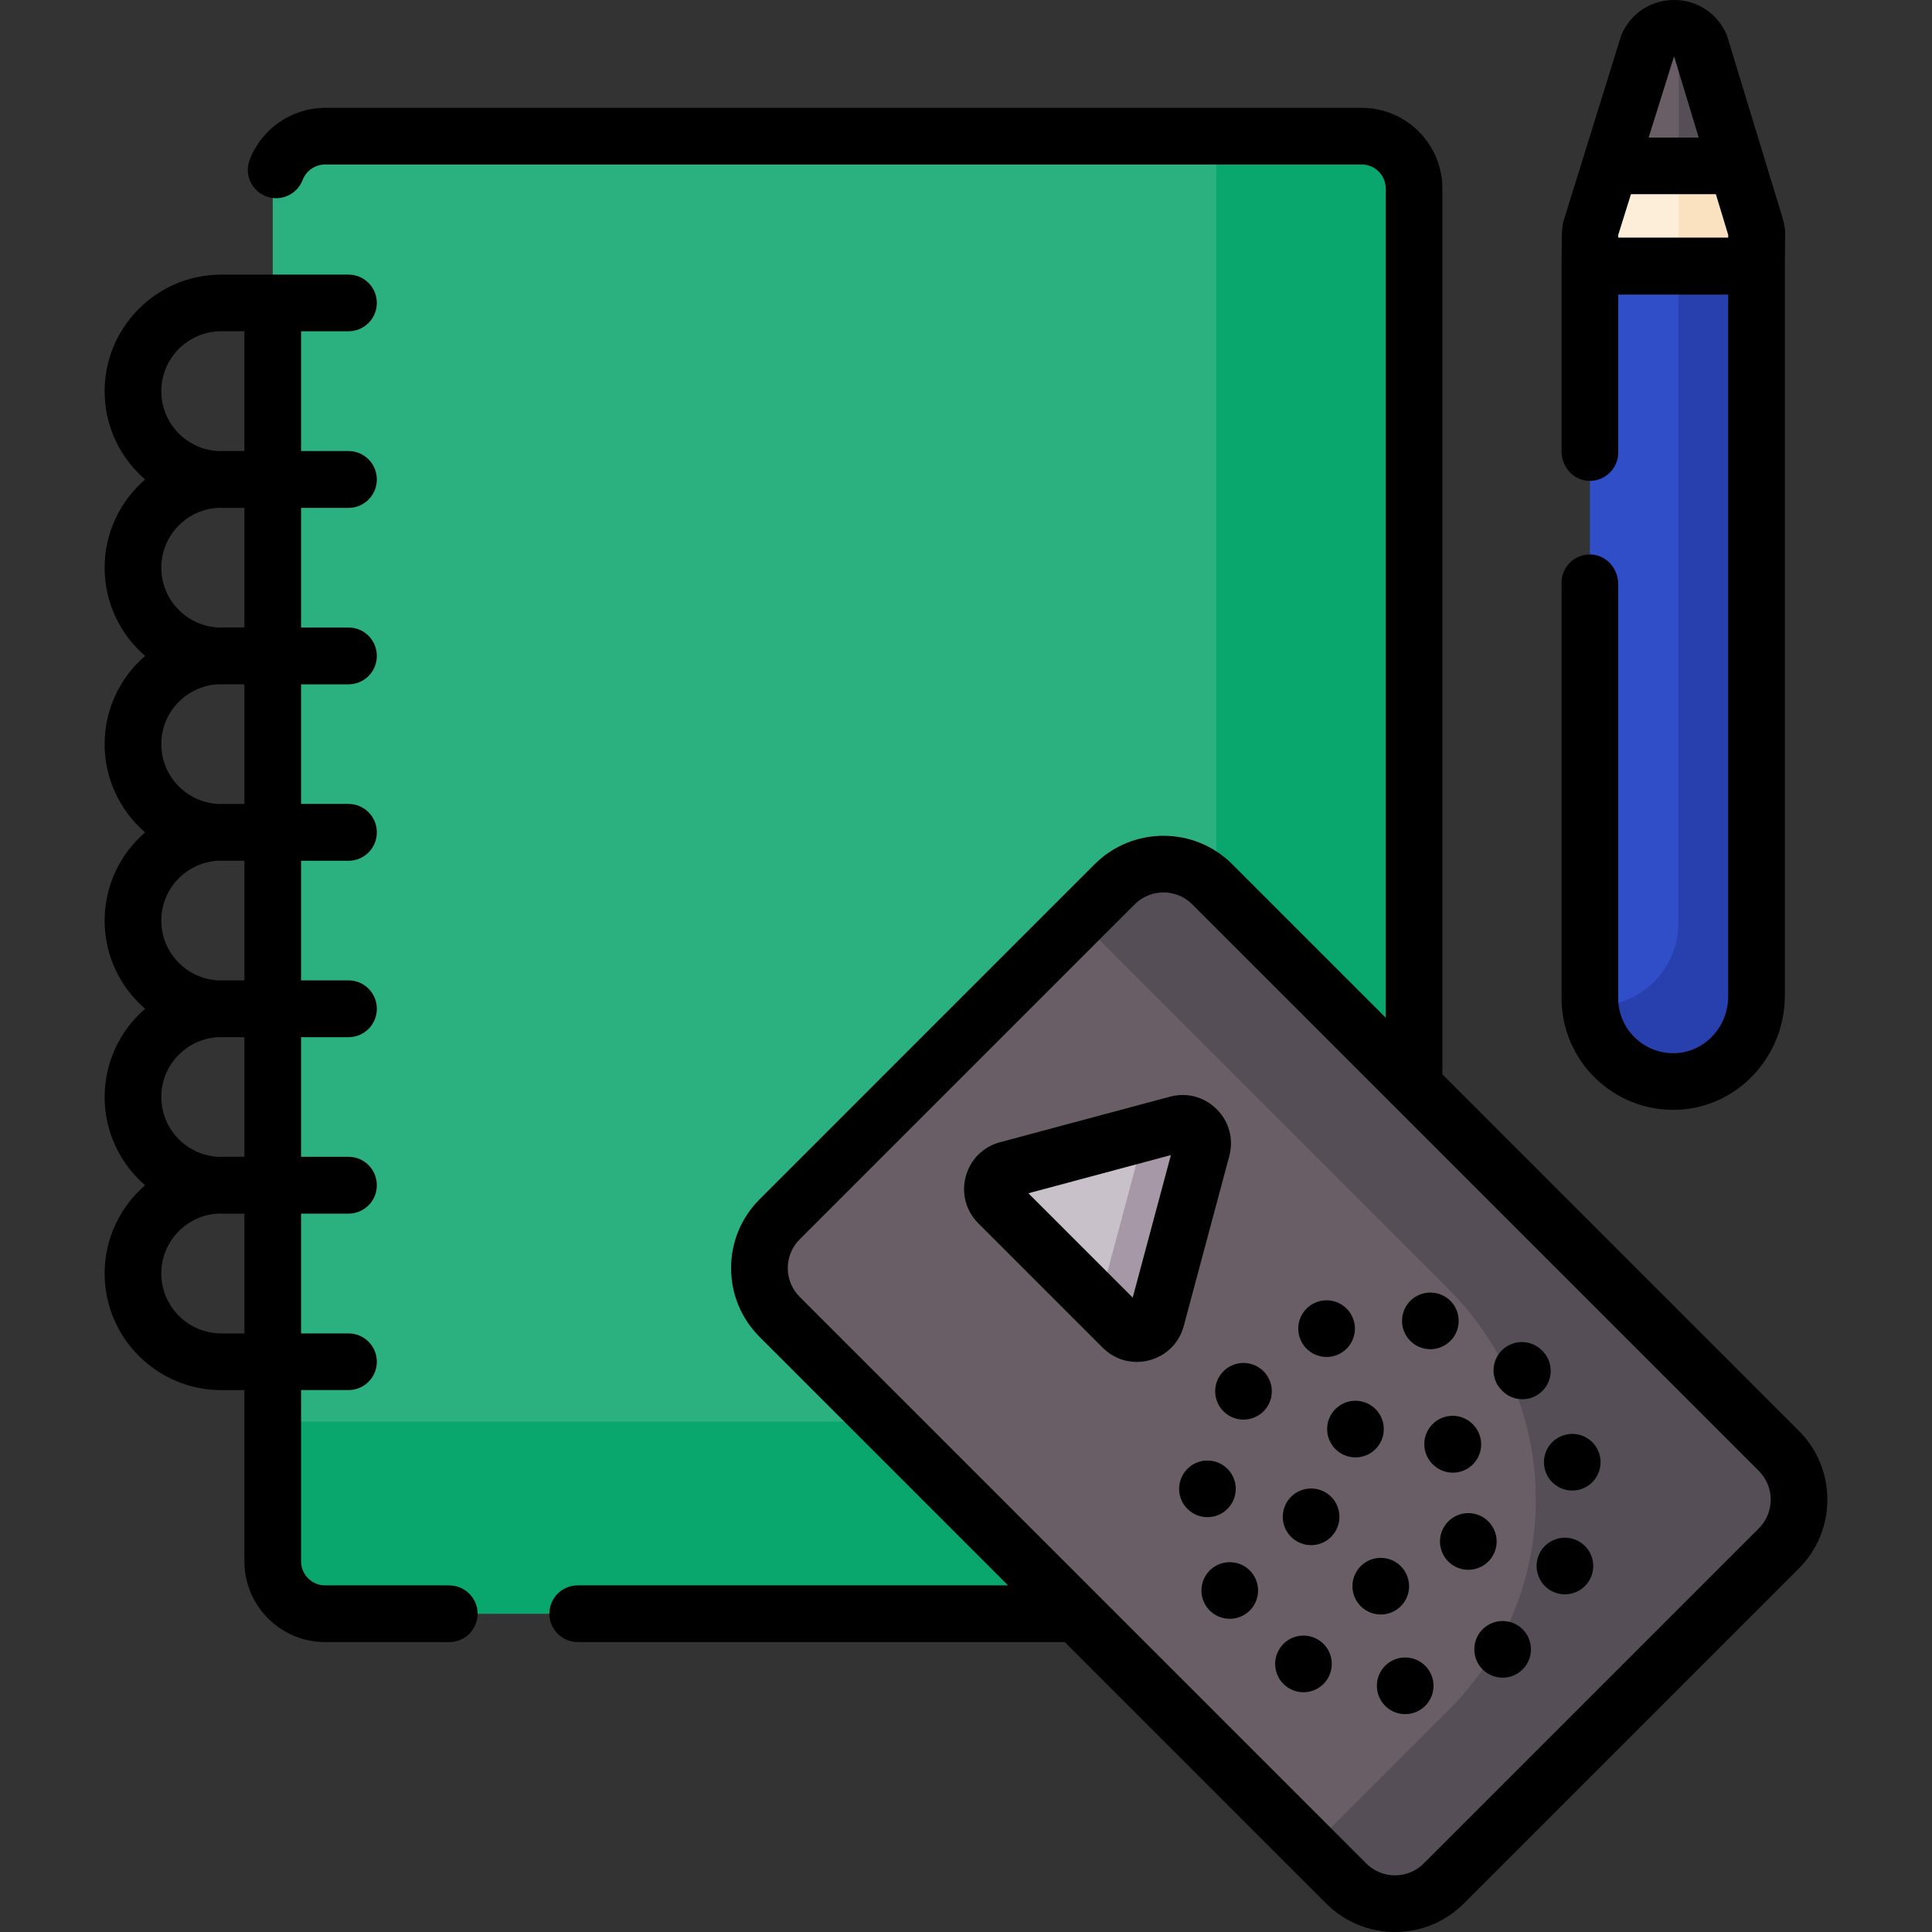 <svg id="Capa_1" enable-background="new 0 0 512 512" height="512" viewBox="0 0 512 512" width="512" xmlns="http://www.w3.org/2000/svg"><rect x="0" y="0" width="512" height="512" fill="#333333" stroke="none"/><path d="m421.331 70.564v-8.361c0-.709.108-1.414.319-2.09l15.064-48.184c2.758-5.933 11.209-5.884 13.899.08l14.584 48.131c.2.659.301 1.343.301 2.032v8.393h-44.167z" fill="#fceed9"/><path d="m444.883 7.614c2.366.379 4.577 1.839 5.729 4.394l14.584 48.131c.2.659.301 1.343.301 2.032v8.393h-20.614z" fill="#fae2c0"/><path d="m426.701 43.955 10.013-32.028c2.758-5.933 11.209-5.884 13.899.08l9.68 31.947h-33.592z" fill="#695e66"/><path d="m444.883 7.614c2.366.379 4.577 1.84 5.729 4.394l9.68 31.947h-15.409z" fill="#554e57"/><path d="m360.871 427.651h-274.722c-7.661 0-13.871-6.21-13.871-13.871v-363.823c0-7.661 6.21-13.871 13.871-13.871h274.723c7.661 0 13.871 6.21 13.871 13.871v363.823c-.001 7.661-6.211 13.871-13.872 13.871z" fill="#2bb080"/><path d="m360.023 36.086h-37.693v276.657c0 35.344-28.652 63.995-63.995 63.995h-186.057v36.193c0 8.129 6.59 14.72 14.72 14.72h273.025c8.129 0 14.72-6.59 14.72-14.72v-362.125c-.001-8.13-6.591-14.72-14.72-14.72z" fill="#09a66d"/><path d="m471.418 410.34-88.808 88.808c-7.135 7.135-18.704 7.135-25.839 0l-150.168-150.167c-7.135-7.135-7.135-18.704 0-25.839l88.808-88.808c7.135-7.135 18.704-7.135 25.839 0l150.168 150.168c7.135 7.135 7.135 18.703 0 25.838z" fill="#695e66"/><path d="m471.407 384.49-150.146-150.146c-7.141-7.141-18.72-7.141-25.861 0l-9.405 9.405 97.913 97.913c30.794 30.794 30.794 80.722 0 111.517l-36.554 36.554 9.405 9.405c7.141 7.141 18.72 7.141 25.861 0l88.786-88.786c7.143-7.142 7.143-18.72.001-25.862z" fill="#554e57"/><path d="m311.995 297.883-45.039 12.068c-3.966 1.063-5.294 6.02-2.391 8.923l32.971 32.971c2.903 2.903 7.86 1.575 8.923-2.391l12.068-45.039c1.063-3.966-2.566-7.595-6.532-6.532z" fill="#c8c1c9"/><path d="m311.988 297.885-11.54 3.092c1.234 1.271 1.853 3.141 1.329 5.097l-10.568 39.442 6.323 6.323c2.906 2.906 7.867 1.576 8.93-2.393l12.064-45.024c1.063-3.969-2.569-7.601-6.538-6.537z" fill="#a698a6"/><path d="m421.331 70.473v194.06c0 12.196 9.887 22.083 22.083 22.083s22.083-9.887 22.083-22.083v-194.06z" fill="#304ec7"/><path d="m444.807 70.473v174.103c0 12.196-9.887 22.083-22.083 22.083-.435 0-.86-.04-1.289-.065 1.041 11.229 10.479 20.022 21.979 20.022 12.196 0 22.083-9.887 22.083-22.083v-194.06z" fill="#2740ad"/><path d="m119.063 420.145h-32.903c-3.516 0-6.376-2.86-6.376-6.376v-45.387h12.573c4.146 0 7.506-3.361 7.506-7.506 0-4.146-3.361-7.506-7.506-7.506h-12.573v-31.746h12.573c4.146 0 7.506-3.361 7.506-7.506 0-.009-.001-.017-.001-.025s.001-.017.001-.025c0-4.146-3.361-7.506-7.506-7.506h-12.573v-31.694h12.573c4.146 0 7.506-3.361 7.506-7.506 0-.009-.001-.017-.001-.026s.001-.017.001-.026c0-4.146-3.361-7.506-7.506-7.506h-12.573v-31.695h12.573c4.146 0 7.506-3.361 7.506-7.506 0-.009-.001-.017-.001-.025 0-.009.001-.017.001-.025 0-4.146-3.361-7.506-7.506-7.506h-12.573v-31.695h12.573c4.146 0 7.506-3.361 7.506-7.506 0-.009-.001-.017-.001-.025 0-.009.001-.017.001-.025 0-4.146-3.361-7.506-7.506-7.506h-12.573v-31.7h12.573c4.146 0 7.506-3.361 7.506-7.506 0-.009-.001-.017-.001-.025s.001-.017.001-.025c0-4.146-3.361-7.506-7.506-7.506h-12.573v-31.747h12.573c4.146 0 7.506-3.361 7.506-7.506s-3.361-7.506-7.506-7.506h-33.716c-17.044 0-30.911 13.867-30.911 30.911 0 9.333 4.164 17.706 10.724 23.379-6.56 5.672-10.724 14.046-10.724 23.379s4.164 17.707 10.724 23.379c-6.56 5.672-10.724 14.046-10.724 23.379s4.164 17.707 10.724 23.379c-6.56 5.672-10.724 14.046-10.724 23.379s4.163 17.707 10.724 23.379c-6.56 5.673-10.724 14.046-10.724 23.379s4.164 17.706 10.724 23.379c-6.56 5.673-10.724 14.046-10.724 23.379 0 17.044 13.867 30.911 30.911 30.911h6.13v45.387c0 11.794 9.595 21.389 21.389 21.389h32.903c4.146 0 7.506-3.361 7.506-7.506 0-4.146-3.361-7.506-7.506-7.506zm-76.32-316.466c0-8.766 7.132-15.898 15.898-15.898h6.13v31.746h-6.13c-.224 0-.445.012-.668.017-8.455-.354-15.23-7.324-15.23-15.865zm0 46.758c0-8.541 6.775-15.51 15.23-15.864.223.005.444.017.668.017h6.13v31.695h-6.13c-.224 0-.445.012-.668.017-8.455-.354-15.23-7.323-15.23-15.865zm0 46.759c0-8.541 6.775-15.51 15.23-15.864.223.005.444.017.668.017h6.13v31.695h-6.13c-.224 0-.445.012-.668.017-8.455-.355-15.23-7.324-15.23-15.865zm0 46.758c0-8.541 6.775-15.51 15.23-15.864.223.005.444.017.668.017h6.13v31.695h-6.13c-.226 0-.45.012-.675.017-8.451-.358-15.223-7.326-15.223-15.865zm0 46.759c0-8.539 6.771-15.507 15.223-15.864.225.005.448.017.675.017h6.13v31.694h-6.13c-.224 0-.445.012-.668.017-8.455-.354-15.23-7.324-15.23-15.864zm15.898 62.656c-8.766 0-15.898-7.132-15.898-15.898 0-8.541 6.775-15.511 15.23-15.865.223.005.444.017.668.017h6.13v31.746z"/><path d="m484.269 397.421c0-6.89-2.683-13.367-7.554-18.238l-94.467-94.467v-234.747c0-11.794-9.595-21.389-21.389-21.389h-274.699c-8.813 0-16.845 5.53-19.987 13.762-1.478 3.873.462 8.211 4.336 9.69 3.871 1.478 8.211-.462 9.69-4.336.937-2.454 3.333-4.103 5.962-4.103h274.699c3.516 0 6.376 2.86 6.376 6.376v219.735l-40.667-40.667c-10.055-10.056-26.42-10.056-36.477 0l-88.786 88.787c-4.872 4.871-7.555 11.348-7.555 18.238s2.683 13.367 7.555 18.238l65.845 65.846h-114.06c-4.146 0-7.506 3.361-7.506 7.506 0 4.146 3.361 7.506 7.506 7.506h129.072l69.288 69.288c4.872 4.871 11.349 7.554 18.239 7.554 6.891 0 13.368-2.683 18.239-7.555l88.786-88.786h-.001c4.872-4.871 7.555-11.348 7.555-18.238zm-18.169 7.622c0 .001-.001.001 0 0l-88.787 88.787c-2.036 2.036-4.742 3.157-7.623 3.157-2.879 0-5.586-1.122-7.622-3.157l-150.146-150.146c-4.203-4.203-4.203-11.042 0-15.245l88.786-88.786c2.102-2.102 4.862-3.153 7.624-3.153 2.76 0 5.521 1.051 7.623 3.152l150.145 150.147c2.036 2.036 3.157 4.743 3.157 7.622 0 2.88-1.121 5.586-3.157 7.622z"/><path d="m377.496 357.385c2.583.558 5.138-.297 6.879-2.038.991-.991 1.713-2.265 2.024-3.737.864-4.063-1.72-8.047-5.775-8.903-4.062-.864-8.046 1.719-8.903 5.775-.87 4.055 1.72 8.047 5.775 8.903z"/><path d="m398.126 368.602.014.014c2.93 2.93 7.678 2.937 10.616 0 2.93-2.93 2.93-7.686 0-10.616-.028-.028-.049-.049-.077-.064-.021-.035-.057-.071-.085-.099-2.944-2.915-7.692-2.895-10.616.043-2.922 2.951-2.902 7.7.043 10.615.034.036.069.072.105.107z"/><path d="m354.206 359.133c1.026-.389 1.932-.983 2.661-1.713 2.017-2.017 2.788-5.11 1.719-7.962-1.458-3.878-5.789-5.845-9.674-4.38-3.878 1.458-5.839 5.782-4.374 9.667 1.451 3.885 5.782 5.839 9.668 4.388z"/><path d="m334.022 362.686c-3.319-2.484-8.025-1.798-10.502 1.529-2.477 3.326-1.797 8.025 1.536 10.509 3.022 2.258 7.19 1.883 9.788-.701.255-.255.488-.53.715-.828 2.476-3.326 1.79-8.032-1.537-10.509z"/><path d="m349.025 434.362c-3.645-1.989-8.202-.644-10.183 3.007-1.982 3.638-.637 8.195 3 10.177 3 1.628 6.603 1.012 8.895-1.281.503-.503.935-1.076 1.289-1.727 1.982-3.637.637-8.195-3.001-10.176z"/><path d="m371.849 439.266c-4.14.304-7.24 3.9-6.943 8.032.297 4.133 3.892 7.247 8.025 6.95 1.869-.142 3.539-.949 4.77-2.18 1.487-1.487 2.343-3.588 2.173-5.852-.297-4.133-3.892-7.247-8.025-6.95z"/><path d="m393.695 431.092c-3.305 2.498-3.977 7.204-1.486 10.516s7.204 3.978 10.516 1.486c.29-.219.552-.453.799-.7 2.605-2.605 2.966-6.787.687-9.816-2.49-3.312-7.203-3.978-10.516-1.486z"/><path d="m417.333 407.978c-3.885-1.451-8.209.538-9.653 4.417-1.437 3.885.538 8.209 4.43 9.652 2.838 1.055 5.909.276 7.919-1.733.736-.736 1.338-1.649 1.727-2.689 1.444-3.893-.538-8.21-4.423-9.647z"/><path d="m415.075 380.173c-4.055.87-6.624 4.869-5.747 8.917.885 4.055 4.876 6.631 8.931 5.747 1.458-.311 2.725-1.04 3.709-2.025 1.741-1.741 2.597-4.31 2.031-6.9-.877-4.048-4.869-6.624-8.924-5.739z"/><path d="m322.281 414.921c-3.63 1.989-4.954 6.553-2.958 10.191 1.989 3.63 6.554 4.953 10.191 2.958.637-.354 1.204-.779 1.691-1.267 2.3-2.3 2.916-5.93 1.267-8.924-1.988-3.63-6.56-4.961-10.191-2.958z"/><path d="m325.29 399.868c1.238-1.238 2.052-2.916 2.186-4.791.276-4.14-2.845-7.714-6.985-8.004-4.133-.283-7.714 2.845-7.997 6.978s2.838 7.72 6.978 7.996c2.251.156 4.339-.7 5.818-2.179z"/><path d="m379.627 377.42c-2.916 2.944-2.895 7.693.042 10.616.049.049.099.099.156.141 2.937 2.838 7.607 2.796 10.502-.098 2.937-2.937 2.937-7.679 0-10.615-.007-.007-.014-.014-.022-.021-.021-.021-.043-.043-.064-.064-2.936-2.924-7.685-2.903-10.614.041z"/><path d="m352.536 382.148c1.897 3.694 6.419 5.145 10.113 3.248.707-.368 1.337-.828 1.875-1.366 2.243-2.243 2.894-5.767 1.366-8.74-1.904-3.687-6.426-5.138-10.113-3.248-3.687 1.903-5.138 6.426-3.241 10.106z"/><path d="m371.226 425.664c1.09-1.09 1.854-2.519 2.109-4.147.63-4.097-2.165-7.94-6.27-8.577-4.09-.638-7.926 2.165-8.57 6.263-.63 4.097 2.172 7.933 6.263 8.57 2.463.382 4.833-.475 6.468-2.109z"/><path d="m346.265 394.561c-4.097.658-6.879 4.501-6.22 8.599.651 4.09 4.501 6.879 8.591 6.228 1.628-.255 3.043-1.019 4.119-2.095 1.648-1.648 2.505-4.033 2.116-6.504-.658-4.098-4.508-6.887-8.606-6.228z"/><path d="m395.811 411.907c1.876-3.702.404-8.217-3.29-10.099-3.695-1.883-8.217-.403-10.099 3.291-1.876 3.702-.403 8.216 3.29 10.099 2.972 1.5 6.476.856 8.711-1.38.546-.546 1.021-1.19 1.388-1.911z"/><path d="m325.775 306.365c1.202-4.485-.041-9.123-3.324-12.407-3.286-3.284-7.925-4.526-12.407-3.323l-45.022 12.064c-4.485 1.202-7.881 4.597-9.083 9.082s.04 9.123 3.323 12.407l32.96 32.96c2.46 2.46 5.679 3.774 9.024 3.774 1.121 0 2.257-.148 3.383-.449 4.485-1.202 7.881-4.598 9.082-9.083zm-25.593 37.51-27.648-27.648 37.768-10.12z"/><path d="m444.31 294.109c16.093-.478 28.693-14.105 28.693-30.205v-193.341-.09l.083-9.333c-.146-1.145-.377-2.274-.692-3.388l-14.598-47.921c-.094-.31-.207-.613-.341-.908-2.465-5.469-7.724-8.888-13.724-8.923-.03 0-.061 0-.091 0-6.009 0-11.302 3.405-13.794 8.893-.117.257-.213.525-.297.795l-15.3 49.213c-.2 1.142-.317 2.294-.353 3.456l-.072 8.117v.09 49.053c0 4.11 3.168 7.695 7.276 7.817 4.251.127 7.736-3.281 7.736-7.503v-41.861h29.153v186.041c0 7.84-6.013 14.595-13.843 14.981-8.37.412-15.31-6.278-15.31-14.559v-109.777c0-4.11-3.168-7.695-7.276-7.817-4.251-.127-7.736 3.281-7.736 7.503v110.091c.001 16.614 13.763 30.073 30.486 29.576zm-15.473-231.142v-.689l3.382-10.817h22.505l3.267 10.783v.722h-29.154zm14.848-47.936 6.49 21.418h-13.262l6.7-21.432c.023 0 .047.004.072.014z"/></svg>